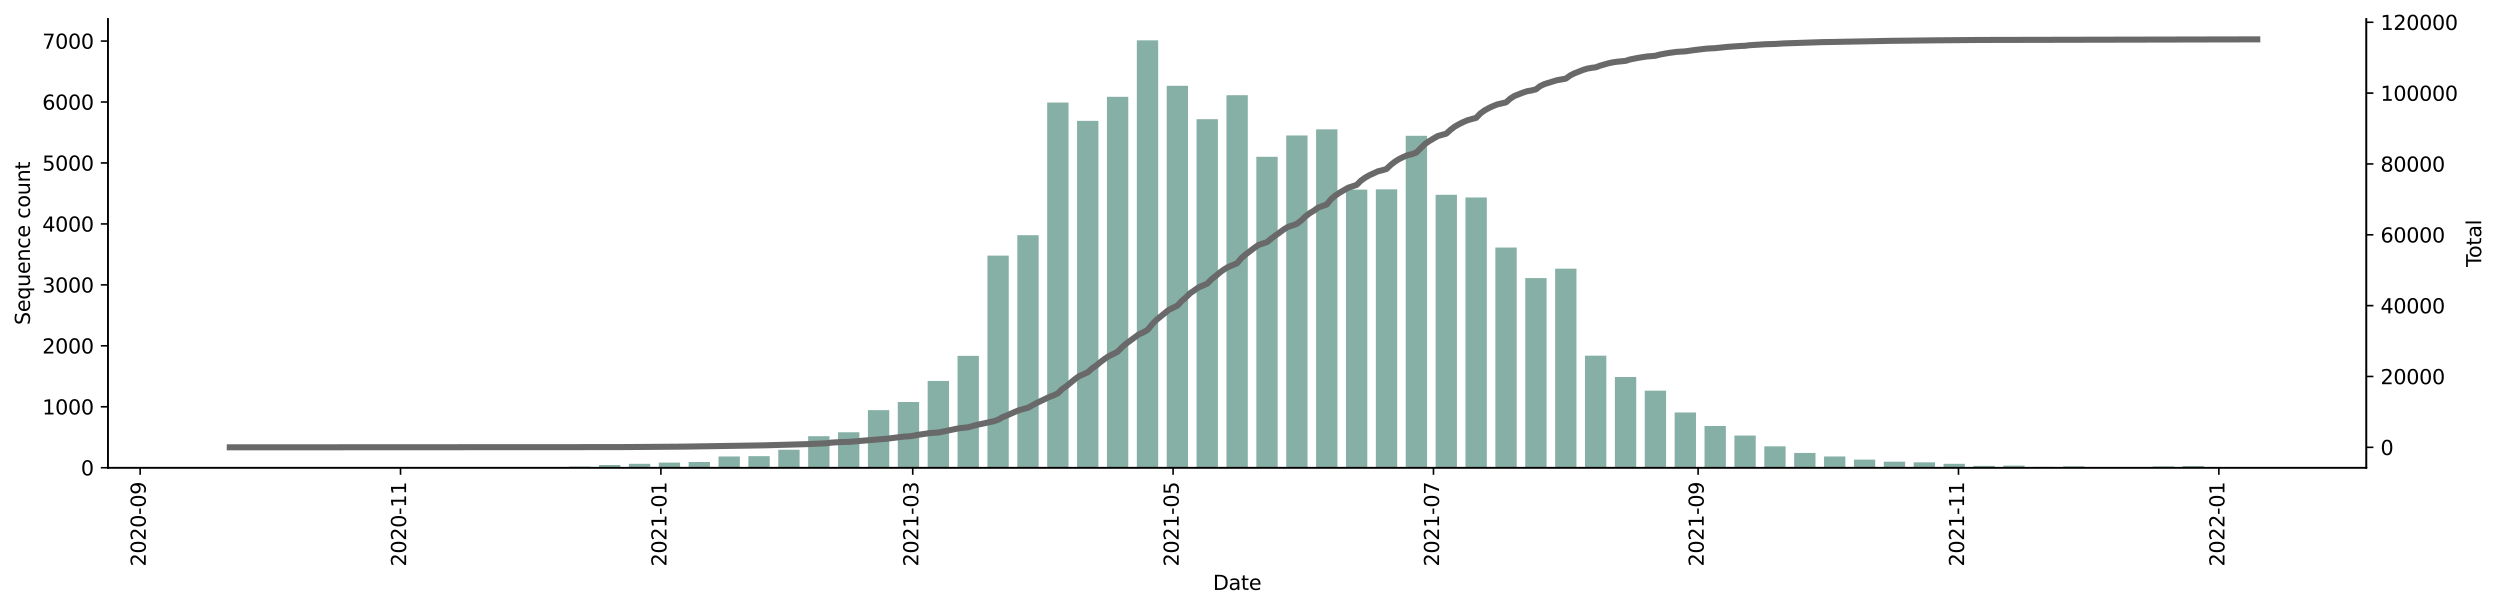<?xml version="1.0" encoding="utf-8" standalone="no"?>
<!DOCTYPE svg PUBLIC "-//W3C//DTD SVG 1.1//EN"
  "http://www.w3.org/Graphics/SVG/1.1/DTD/svg11.dtd">
<svg xmlns:xlink="http://www.w3.org/1999/xlink" width="1235.381pt" height="300.789pt" viewBox="0 0 1235.381 300.789" xmlns="http://www.w3.org/2000/svg" version="1.1">
 <defs>
  <style type="text/css">*{stroke-linejoin: round; stroke-linecap: butt}</style>
 </defs>
 <g id="figure_1">
  <g id="patch_1">
   <path d="M 0 300.789 
L 1235.381 300.789 
L 1235.381 0 
L 0 0 
z
" style="fill: #ffffff"/>
  </g>
  <g id="axes_1">
   <g id="patch_2">
    <path d="M 53.328 231.129 
L 1169.328 231.129 
L 1169.328 9.369 
L 53.328 9.369 
z
" style="fill: #ffffff"/>
   </g>
   <g id="patch_3">
    <path d="M 104.055 231.129 
L 114.602 231.129 
L 114.602 231.098 
L 104.055 231.098 
z
" clip-path="url(#pe9d35fc234)" style="fill: #86b0a6"/>
   </g>
   <g id="patch_4">
    <path d="M 118.82 231.129 
L 129.366 231.129 
L 129.366 231.098 
L 118.82 231.098 
z
" clip-path="url(#pe9d35fc234)" style="fill: #86b0a6"/>
   </g>
   <g id="patch_5">
    <path d="M 148.349 231.129 
L 158.896 231.129 
L 158.896 231.098 
L 148.349 231.098 
z
" clip-path="url(#pe9d35fc234)" style="fill: #86b0a6"/>
   </g>
   <g id="patch_6">
    <path d="M 163.114 231.129 
L 173.66 231.129 
L 173.66 231.068 
L 163.114 231.068 
z
" clip-path="url(#pe9d35fc234)" style="fill: #86b0a6"/>
   </g>
   <g id="patch_7">
    <path d="M 177.879 231.129 
L 188.425 231.129 
L 188.425 231.038 
L 177.879 231.038 
z
" clip-path="url(#pe9d35fc234)" style="fill: #86b0a6"/>
   </g>
   <g id="patch_8">
    <path d="M 192.644 231.129 
L 203.19 231.129 
L 203.19 231.098 
L 192.644 231.098 
z
" clip-path="url(#pe9d35fc234)" style="fill: #86b0a6"/>
   </g>
   <g id="patch_9">
    <path d="M 222.173 231.129 
L 232.719 231.129 
L 232.719 231.038 
L 222.173 231.038 
z
" clip-path="url(#pe9d35fc234)" style="fill: #86b0a6"/>
   </g>
   <g id="patch_10">
    <path d="M 251.702 231.129 
L 262.249 231.129 
L 262.249 230.978 
L 251.702 230.978 
z
" clip-path="url(#pe9d35fc234)" style="fill: #86b0a6"/>
   </g>
   <g id="patch_11">
    <path d="M 266.467 231.129 
L 277.013 231.129 
L 277.013 231.038 
L 266.467 231.038 
z
" clip-path="url(#pe9d35fc234)" style="fill: #86b0a6"/>
   </g>
   <g id="patch_12">
    <path d="M 281.232 231.129 
L 291.778 231.129 
L 291.778 230.586 
L 281.232 230.586 
z
" clip-path="url(#pe9d35fc234)" style="fill: #86b0a6"/>
   </g>
   <g id="patch_13">
    <path d="M 295.996 231.129 
L 306.543 231.129 
L 306.543 229.773 
L 295.996 229.773 
z
" clip-path="url(#pe9d35fc234)" style="fill: #86b0a6"/>
   </g>
   <g id="patch_14">
    <path d="M 310.761 231.129 
L 321.307 231.129 
L 321.307 229.201 
L 310.761 229.201 
z
" clip-path="url(#pe9d35fc234)" style="fill: #86b0a6"/>
   </g>
   <g id="patch_15">
    <path d="M 325.526 231.129 
L 336.072 231.129 
L 336.072 228.598 
L 325.526 228.598 
z
" clip-path="url(#pe9d35fc234)" style="fill: #86b0a6"/>
   </g>
   <g id="patch_16">
    <path d="M 340.291 231.129 
L 350.837 231.129 
L 350.837 228.297 
L 340.291 228.297 
z
" clip-path="url(#pe9d35fc234)" style="fill: #86b0a6"/>
   </g>
   <g id="patch_17">
    <path d="M 355.055 231.129 
L 365.601 231.129 
L 365.601 225.556 
L 355.055 225.556 
z
" clip-path="url(#pe9d35fc234)" style="fill: #86b0a6"/>
   </g>
   <g id="patch_18">
    <path d="M 369.82 231.129 
L 380.366 231.129 
L 380.366 225.406 
L 369.82 225.406 
z
" clip-path="url(#pe9d35fc234)" style="fill: #86b0a6"/>
   </g>
   <g id="patch_19">
    <path d="M 384.585 231.129 
L 395.131 231.129 
L 395.131 222.243 
L 384.585 222.243 
z
" clip-path="url(#pe9d35fc234)" style="fill: #86b0a6"/>
   </g>
   <g id="patch_20">
    <path d="M 399.349 231.129 
L 409.896 231.129 
L 409.896 215.557 
L 399.349 215.557 
z
" clip-path="url(#pe9d35fc234)" style="fill: #86b0a6"/>
   </g>
   <g id="patch_21">
    <path d="M 414.114 231.129 
L 424.66 231.129 
L 424.66 213.599 
L 414.114 213.599 
z
" clip-path="url(#pe9d35fc234)" style="fill: #86b0a6"/>
   </g>
   <g id="patch_22">
    <path d="M 428.879 231.129 
L 439.425 231.129 
L 439.425 202.665 
L 428.879 202.665 
z
" clip-path="url(#pe9d35fc234)" style="fill: #86b0a6"/>
   </g>
   <g id="patch_23">
    <path d="M 443.643 231.129 
L 454.19 231.129 
L 454.19 198.659 
L 443.643 198.659 
z
" clip-path="url(#pe9d35fc234)" style="fill: #86b0a6"/>
   </g>
   <g id="patch_24">
    <path d="M 458.408 231.129 
L 468.954 231.129 
L 468.954 188.238 
L 458.408 188.238 
z
" clip-path="url(#pe9d35fc234)" style="fill: #86b0a6"/>
   </g>
   <g id="patch_25">
    <path d="M 473.173 231.129 
L 483.719 231.129 
L 483.719 175.859 
L 473.173 175.859 
z
" clip-path="url(#pe9d35fc234)" style="fill: #86b0a6"/>
   </g>
   <g id="patch_26">
    <path d="M 487.937 231.129 
L 498.484 231.129 
L 498.484 126.312 
L 487.937 126.312 
z
" clip-path="url(#pe9d35fc234)" style="fill: #86b0a6"/>
   </g>
   <g id="patch_27">
    <path d="M 502.702 231.129 
L 513.248 231.129 
L 513.248 116.222 
L 502.702 116.222 
z
" clip-path="url(#pe9d35fc234)" style="fill: #86b0a6"/>
   </g>
   <g id="patch_28">
    <path d="M 517.467 231.129 
L 528.013 231.129 
L 528.013 50.651 
L 517.467 50.651 
z
" clip-path="url(#pe9d35fc234)" style="fill: #86b0a6"/>
   </g>
   <g id="patch_29">
    <path d="M 532.232 231.129 
L 542.778 231.129 
L 542.778 59.717 
L 532.232 59.717 
z
" clip-path="url(#pe9d35fc234)" style="fill: #86b0a6"/>
   </g>
   <g id="patch_30">
    <path d="M 546.996 231.129 
L 557.542 231.129 
L 557.542 47.819 
L 546.996 47.819 
z
" clip-path="url(#pe9d35fc234)" style="fill: #86b0a6"/>
   </g>
   <g id="patch_31">
    <path d="M 561.761 231.129 
L 572.307 231.129 
L 572.307 19.929 
L 561.761 19.929 
z
" clip-path="url(#pe9d35fc234)" style="fill: #86b0a6"/>
   </g>
   <g id="patch_32">
    <path d="M 576.526 231.129 
L 587.072 231.129 
L 587.072 42.398 
L 576.526 42.398 
z
" clip-path="url(#pe9d35fc234)" style="fill: #86b0a6"/>
   </g>
   <g id="patch_33">
    <path d="M 591.29 231.129 
L 601.837 231.129 
L 601.837 58.904 
L 591.29 58.904 
z
" clip-path="url(#pe9d35fc234)" style="fill: #86b0a6"/>
   </g>
   <g id="patch_34">
    <path d="M 606.055 231.129 
L 616.601 231.129 
L 616.601 47.036 
L 606.055 47.036 
z
" clip-path="url(#pe9d35fc234)" style="fill: #86b0a6"/>
   </g>
   <g id="patch_35">
    <path d="M 620.82 231.129 
L 631.366 231.129 
L 631.366 77.487 
L 620.82 77.487 
z
" clip-path="url(#pe9d35fc234)" style="fill: #86b0a6"/>
   </g>
   <g id="patch_36">
    <path d="M 635.584 231.129 
L 646.131 231.129 
L 646.131 66.946 
L 635.584 66.946 
z
" clip-path="url(#pe9d35fc234)" style="fill: #86b0a6"/>
   </g>
   <g id="patch_37">
    <path d="M 650.349 231.129 
L 660.895 231.129 
L 660.895 63.903 
L 650.349 63.903 
z
" clip-path="url(#pe9d35fc234)" style="fill: #86b0a6"/>
   </g>
   <g id="patch_38">
    <path d="M 665.114 231.129 
L 675.66 231.129 
L 675.66 93.692 
L 665.114 93.692 
z
" clip-path="url(#pe9d35fc234)" style="fill: #86b0a6"/>
   </g>
   <g id="patch_39">
    <path d="M 679.878 231.129 
L 690.425 231.129 
L 690.425 93.571 
L 679.878 93.571 
z
" clip-path="url(#pe9d35fc234)" style="fill: #86b0a6"/>
   </g>
   <g id="patch_40">
    <path d="M 694.643 231.129 
L 705.189 231.129 
L 705.189 67.096 
L 694.643 67.096 
z
" clip-path="url(#pe9d35fc234)" style="fill: #86b0a6"/>
   </g>
   <g id="patch_41">
    <path d="M 709.408 231.129 
L 719.954 231.129 
L 719.954 96.252 
L 709.408 96.252 
z
" clip-path="url(#pe9d35fc234)" style="fill: #86b0a6"/>
   </g>
   <g id="patch_42">
    <path d="M 724.173 231.129 
L 734.719 231.129 
L 734.719 97.577 
L 724.173 97.577 
z
" clip-path="url(#pe9d35fc234)" style="fill: #86b0a6"/>
   </g>
   <g id="patch_43">
    <path d="M 738.937 231.129 
L 749.483 231.129 
L 749.483 122.336 
L 738.937 122.336 
z
" clip-path="url(#pe9d35fc234)" style="fill: #86b0a6"/>
   </g>
   <g id="patch_44">
    <path d="M 753.702 231.129 
L 764.248 231.129 
L 764.248 137.396 
L 753.702 137.396 
z
" clip-path="url(#pe9d35fc234)" style="fill: #86b0a6"/>
   </g>
   <g id="patch_45">
    <path d="M 768.467 231.129 
L 779.013 231.129 
L 779.013 132.757 
L 768.467 132.757 
z
" clip-path="url(#pe9d35fc234)" style="fill: #86b0a6"/>
   </g>
   <g id="patch_46">
    <path d="M 783.231 231.129 
L 793.778 231.129 
L 793.778 175.768 
L 783.231 175.768 
z
" clip-path="url(#pe9d35fc234)" style="fill: #86b0a6"/>
   </g>
   <g id="patch_47">
    <path d="M 797.996 231.129 
L 808.542 231.129 
L 808.542 186.28 
L 797.996 186.28 
z
" clip-path="url(#pe9d35fc234)" style="fill: #86b0a6"/>
   </g>
   <g id="patch_48">
    <path d="M 812.761 231.129 
L 823.307 231.129 
L 823.307 193.057 
L 812.761 193.057 
z
" clip-path="url(#pe9d35fc234)" style="fill: #86b0a6"/>
   </g>
   <g id="patch_49">
    <path d="M 827.525 231.129 
L 838.072 231.129 
L 838.072 203.81 
L 827.525 203.81 
z
" clip-path="url(#pe9d35fc234)" style="fill: #86b0a6"/>
   </g>
   <g id="patch_50">
    <path d="M 842.29 231.129 
L 852.836 231.129 
L 852.836 210.496 
L 842.29 210.496 
z
" clip-path="url(#pe9d35fc234)" style="fill: #86b0a6"/>
   </g>
   <g id="patch_51">
    <path d="M 857.055 231.129 
L 867.601 231.129 
L 867.601 215.225 
L 857.055 215.225 
z
" clip-path="url(#pe9d35fc234)" style="fill: #86b0a6"/>
   </g>
   <g id="patch_52">
    <path d="M 871.82 231.129 
L 882.366 231.129 
L 882.366 220.556 
L 871.82 220.556 
z
" clip-path="url(#pe9d35fc234)" style="fill: #86b0a6"/>
   </g>
   <g id="patch_53">
    <path d="M 886.584 231.129 
L 897.13 231.129 
L 897.13 223.809 
L 886.584 223.809 
z
" clip-path="url(#pe9d35fc234)" style="fill: #86b0a6"/>
   </g>
   <g id="patch_54">
    <path d="M 901.349 231.129 
L 911.895 231.129 
L 911.895 225.556 
L 901.349 225.556 
z
" clip-path="url(#pe9d35fc234)" style="fill: #86b0a6"/>
   </g>
   <g id="patch_55">
    <path d="M 916.114 231.129 
L 926.66 231.129 
L 926.66 227.123 
L 916.114 227.123 
z
" clip-path="url(#pe9d35fc234)" style="fill: #86b0a6"/>
   </g>
   <g id="patch_56">
    <path d="M 930.878 231.129 
L 941.425 231.129 
L 941.425 228.147 
L 930.878 228.147 
z
" clip-path="url(#pe9d35fc234)" style="fill: #86b0a6"/>
   </g>
   <g id="patch_57">
    <path d="M 945.643 231.129 
L 956.189 231.129 
L 956.189 228.478 
L 945.643 228.478 
z
" clip-path="url(#pe9d35fc234)" style="fill: #86b0a6"/>
   </g>
   <g id="patch_58">
    <path d="M 960.408 231.129 
L 970.954 231.129 
L 970.954 229.201 
L 960.408 229.201 
z
" clip-path="url(#pe9d35fc234)" style="fill: #86b0a6"/>
   </g>
   <g id="patch_59">
    <path d="M 975.172 231.129 
L 985.719 231.129 
L 985.719 230.195 
L 975.172 230.195 
z
" clip-path="url(#pe9d35fc234)" style="fill: #86b0a6"/>
   </g>
   <g id="patch_60">
    <path d="M 989.937 231.129 
L 1000.483 231.129 
L 1000.483 230.074 
L 989.937 230.074 
z
" clip-path="url(#pe9d35fc234)" style="fill: #86b0a6"/>
   </g>
   <g id="patch_61">
    <path d="M 1004.702 231.129 
L 1015.248 231.129 
L 1015.248 230.707 
L 1004.702 230.707 
z
" clip-path="url(#pe9d35fc234)" style="fill: #86b0a6"/>
   </g>
   <g id="patch_62">
    <path d="M 1019.466 231.129 
L 1030.013 231.129 
L 1030.013 230.436 
L 1019.466 230.436 
z
" clip-path="url(#pe9d35fc234)" style="fill: #86b0a6"/>
   </g>
   <g id="patch_63">
    <path d="M 1034.231 231.129 
L 1044.777 231.129 
L 1044.777 230.857 
L 1034.231 230.857 
z
" clip-path="url(#pe9d35fc234)" style="fill: #86b0a6"/>
   </g>
   <g id="patch_64">
    <path d="M 1048.996 231.129 
L 1059.542 231.129 
L 1059.542 230.948 
L 1048.996 230.948 
z
" clip-path="url(#pe9d35fc234)" style="fill: #86b0a6"/>
   </g>
   <g id="patch_65">
    <path d="M 1063.761 231.129 
L 1074.307 231.129 
L 1074.307 230.466 
L 1063.761 230.466 
z
" clip-path="url(#pe9d35fc234)" style="fill: #86b0a6"/>
   </g>
   <g id="patch_66">
    <path d="M 1078.525 231.129 
L 1089.071 231.129 
L 1089.071 230.285 
L 1078.525 230.285 
z
" clip-path="url(#pe9d35fc234)" style="fill: #86b0a6"/>
   </g>
   <g id="patch_67">
    <path d="M 1108.055 231.129 
L 1118.601 231.129 
L 1118.601 231.098 
L 1108.055 231.098 
z
" clip-path="url(#pe9d35fc234)" style="fill: #86b0a6"/>
   </g>
   <g id="matplotlib.axis_1">
    <g id="xtick_1">
     <g id="line2d_1">
      <defs>
       <path id="m51f9460266" d="M 0 0 
L 0 3.5 
" style="stroke: #000000; stroke-width: 0.8"/>
      </defs>
      <g>
       <use xlink:href="#m51f9460266" x="69.253" y="231.129" style="stroke: #000000; stroke-width: 0.8"/>
      </g>
     </g>
     <g id="text_1">
      <!-- 2020-09 -->
      <g transform="translate(72.012 279.911)rotate(-90)scale(0.1 -0.1)">
       <defs>
        <path id="DejaVuSans-32" d="M 1228 531 
L 3431 531 
L 3431 0 
L 469 0 
L 469 531 
Q 828 903 1448 1529 
Q 2069 2156 2228 2338 
Q 2531 2678 2651 2914 
Q 2772 3150 2772 3378 
Q 2772 3750 2511 3984 
Q 2250 4219 1831 4219 
Q 1534 4219 1204 4116 
Q 875 4013 500 3803 
L 500 4441 
Q 881 4594 1212 4672 
Q 1544 4750 1819 4750 
Q 2544 4750 2975 4387 
Q 3406 4025 3406 3419 
Q 3406 3131 3298 2873 
Q 3191 2616 2906 2266 
Q 2828 2175 2409 1742 
Q 1991 1309 1228 531 
z
" transform="scale(0.016)"/>
        <path id="DejaVuSans-30" d="M 2034 4250 
Q 1547 4250 1301 3770 
Q 1056 3291 1056 2328 
Q 1056 1369 1301 889 
Q 1547 409 2034 409 
Q 2525 409 2770 889 
Q 3016 1369 3016 2328 
Q 3016 3291 2770 3770 
Q 2525 4250 2034 4250 
z
M 2034 4750 
Q 2819 4750 3233 4129 
Q 3647 3509 3647 2328 
Q 3647 1150 3233 529 
Q 2819 -91 2034 -91 
Q 1250 -91 836 529 
Q 422 1150 422 2328 
Q 422 3509 836 4129 
Q 1250 4750 2034 4750 
z
" transform="scale(0.016)"/>
        <path id="DejaVuSans-2d" d="M 313 2009 
L 1997 2009 
L 1997 1497 
L 313 1497 
L 313 2009 
z
" transform="scale(0.016)"/>
        <path id="DejaVuSans-39" d="M 703 97 
L 703 672 
Q 941 559 1184 500 
Q 1428 441 1663 441 
Q 2288 441 2617 861 
Q 2947 1281 2994 2138 
Q 2813 1869 2534 1725 
Q 2256 1581 1919 1581 
Q 1219 1581 811 2004 
Q 403 2428 403 3163 
Q 403 3881 828 4315 
Q 1253 4750 1959 4750 
Q 2769 4750 3195 4129 
Q 3622 3509 3622 2328 
Q 3622 1225 3098 567 
Q 2575 -91 1691 -91 
Q 1453 -91 1209 -44 
Q 966 3 703 97 
z
M 1959 2075 
Q 2384 2075 2632 2365 
Q 2881 2656 2881 3163 
Q 2881 3666 2632 3958 
Q 2384 4250 1959 4250 
Q 1534 4250 1286 3958 
Q 1038 3666 1038 3163 
Q 1038 2656 1286 2365 
Q 1534 2075 1959 2075 
z
" transform="scale(0.016)"/>
       </defs>
       <use xlink:href="#DejaVuSans-32"/>
       <use xlink:href="#DejaVuSans-30" x="63.623"/>
       <use xlink:href="#DejaVuSans-32" x="127.246"/>
       <use xlink:href="#DejaVuSans-30" x="190.869"/>
       <use xlink:href="#DejaVuSans-2d" x="254.492"/>
       <use xlink:href="#DejaVuSans-30" x="290.576"/>
       <use xlink:href="#DejaVuSans-39" x="354.199"/>
      </g>
     </g>
    </g>
    <g id="xtick_2">
     <g id="line2d_2">
      <g>
       <use xlink:href="#m51f9460266" x="197.917" y="231.129" style="stroke: #000000; stroke-width: 0.8"/>
      </g>
     </g>
     <g id="text_2">
      <!-- 2020-11 -->
      <g transform="translate(200.676 279.911)rotate(-90)scale(0.1 -0.1)">
       <defs>
        <path id="DejaVuSans-31" d="M 794 531 
L 1825 531 
L 1825 4091 
L 703 3866 
L 703 4441 
L 1819 4666 
L 2450 4666 
L 2450 531 
L 3481 531 
L 3481 0 
L 794 0 
L 794 531 
z
" transform="scale(0.016)"/>
       </defs>
       <use xlink:href="#DejaVuSans-32"/>
       <use xlink:href="#DejaVuSans-30" x="63.623"/>
       <use xlink:href="#DejaVuSans-32" x="127.246"/>
       <use xlink:href="#DejaVuSans-30" x="190.869"/>
       <use xlink:href="#DejaVuSans-2d" x="254.492"/>
       <use xlink:href="#DejaVuSans-31" x="290.576"/>
       <use xlink:href="#DejaVuSans-31" x="354.199"/>
      </g>
     </g>
    </g>
    <g id="xtick_3">
     <g id="line2d_3">
      <g>
       <use xlink:href="#m51f9460266" x="326.58" y="231.129" style="stroke: #000000; stroke-width: 0.8"/>
      </g>
     </g>
     <g id="text_3">
      <!-- 2021-01 -->
      <g transform="translate(329.34 279.911)rotate(-90)scale(0.1 -0.1)">
       <use xlink:href="#DejaVuSans-32"/>
       <use xlink:href="#DejaVuSans-30" x="63.623"/>
       <use xlink:href="#DejaVuSans-32" x="127.246"/>
       <use xlink:href="#DejaVuSans-31" x="190.869"/>
       <use xlink:href="#DejaVuSans-2d" x="254.492"/>
       <use xlink:href="#DejaVuSans-30" x="290.576"/>
       <use xlink:href="#DejaVuSans-31" x="354.199"/>
      </g>
     </g>
    </g>
    <g id="xtick_4">
     <g id="line2d_4">
      <g>
       <use xlink:href="#m51f9460266" x="451.026" y="231.129" style="stroke: #000000; stroke-width: 0.8"/>
      </g>
     </g>
     <g id="text_4">
      <!-- 2021-03 -->
      <g transform="translate(453.785 279.911)rotate(-90)scale(0.1 -0.1)">
       <defs>
        <path id="DejaVuSans-33" d="M 2597 2516 
Q 3050 2419 3304 2112 
Q 3559 1806 3559 1356 
Q 3559 666 3084 287 
Q 2609 -91 1734 -91 
Q 1441 -91 1130 -33 
Q 819 25 488 141 
L 488 750 
Q 750 597 1062 519 
Q 1375 441 1716 441 
Q 2309 441 2620 675 
Q 2931 909 2931 1356 
Q 2931 1769 2642 2001 
Q 2353 2234 1838 2234 
L 1294 2234 
L 1294 2753 
L 1863 2753 
Q 2328 2753 2575 2939 
Q 2822 3125 2822 3475 
Q 2822 3834 2567 4026 
Q 2313 4219 1838 4219 
Q 1578 4219 1281 4162 
Q 984 4106 628 3988 
L 628 4550 
Q 988 4650 1302 4700 
Q 1616 4750 1894 4750 
Q 2613 4750 3031 4423 
Q 3450 4097 3450 3541 
Q 3450 3153 3228 2886 
Q 3006 2619 2597 2516 
z
" transform="scale(0.016)"/>
       </defs>
       <use xlink:href="#DejaVuSans-32"/>
       <use xlink:href="#DejaVuSans-30" x="63.623"/>
       <use xlink:href="#DejaVuSans-32" x="127.246"/>
       <use xlink:href="#DejaVuSans-31" x="190.869"/>
       <use xlink:href="#DejaVuSans-2d" x="254.492"/>
       <use xlink:href="#DejaVuSans-30" x="290.576"/>
       <use xlink:href="#DejaVuSans-33" x="354.199"/>
      </g>
     </g>
    </g>
    <g id="xtick_5">
     <g id="line2d_5">
      <g>
       <use xlink:href="#m51f9460266" x="579.689" y="231.129" style="stroke: #000000; stroke-width: 0.8"/>
      </g>
     </g>
     <g id="text_5">
      <!-- 2021-05 -->
      <g transform="translate(582.449 279.911)rotate(-90)scale(0.1 -0.1)">
       <defs>
        <path id="DejaVuSans-35" d="M 691 4666 
L 3169 4666 
L 3169 4134 
L 1269 4134 
L 1269 2991 
Q 1406 3038 1543 3061 
Q 1681 3084 1819 3084 
Q 2600 3084 3056 2656 
Q 3513 2228 3513 1497 
Q 3513 744 3044 326 
Q 2575 -91 1722 -91 
Q 1428 -91 1123 -41 
Q 819 9 494 109 
L 494 744 
Q 775 591 1075 516 
Q 1375 441 1709 441 
Q 2250 441 2565 725 
Q 2881 1009 2881 1497 
Q 2881 1984 2565 2268 
Q 2250 2553 1709 2553 
Q 1456 2553 1204 2497 
Q 953 2441 691 2322 
L 691 4666 
z
" transform="scale(0.016)"/>
       </defs>
       <use xlink:href="#DejaVuSans-32"/>
       <use xlink:href="#DejaVuSans-30" x="63.623"/>
       <use xlink:href="#DejaVuSans-32" x="127.246"/>
       <use xlink:href="#DejaVuSans-31" x="190.869"/>
       <use xlink:href="#DejaVuSans-2d" x="254.492"/>
       <use xlink:href="#DejaVuSans-30" x="290.576"/>
       <use xlink:href="#DejaVuSans-35" x="354.199"/>
      </g>
     </g>
    </g>
    <g id="xtick_6">
     <g id="line2d_6">
      <g>
       <use xlink:href="#m51f9460266" x="708.353" y="231.129" style="stroke: #000000; stroke-width: 0.8"/>
      </g>
     </g>
     <g id="text_6">
      <!-- 2021-07 -->
      <g transform="translate(711.113 279.911)rotate(-90)scale(0.1 -0.1)">
       <defs>
        <path id="DejaVuSans-37" d="M 525 4666 
L 3525 4666 
L 3525 4397 
L 1831 0 
L 1172 0 
L 2766 4134 
L 525 4134 
L 525 4666 
z
" transform="scale(0.016)"/>
       </defs>
       <use xlink:href="#DejaVuSans-32"/>
       <use xlink:href="#DejaVuSans-30" x="63.623"/>
       <use xlink:href="#DejaVuSans-32" x="127.246"/>
       <use xlink:href="#DejaVuSans-31" x="190.869"/>
       <use xlink:href="#DejaVuSans-2d" x="254.492"/>
       <use xlink:href="#DejaVuSans-30" x="290.576"/>
       <use xlink:href="#DejaVuSans-37" x="354.199"/>
      </g>
     </g>
    </g>
    <g id="xtick_7">
     <g id="line2d_7">
      <g>
       <use xlink:href="#m51f9460266" x="839.126" y="231.129" style="stroke: #000000; stroke-width: 0.8"/>
      </g>
     </g>
     <g id="text_7">
      <!-- 2021-09 -->
      <g transform="translate(841.886 279.911)rotate(-90)scale(0.1 -0.1)">
       <use xlink:href="#DejaVuSans-32"/>
       <use xlink:href="#DejaVuSans-30" x="63.623"/>
       <use xlink:href="#DejaVuSans-32" x="127.246"/>
       <use xlink:href="#DejaVuSans-31" x="190.869"/>
       <use xlink:href="#DejaVuSans-2d" x="254.492"/>
       <use xlink:href="#DejaVuSans-30" x="290.576"/>
       <use xlink:href="#DejaVuSans-39" x="354.199"/>
      </g>
     </g>
    </g>
    <g id="xtick_8">
     <g id="line2d_8">
      <g>
       <use xlink:href="#m51f9460266" x="967.79" y="231.129" style="stroke: #000000; stroke-width: 0.8"/>
      </g>
     </g>
     <g id="text_8">
      <!-- 2021-11 -->
      <g transform="translate(970.549 279.911)rotate(-90)scale(0.1 -0.1)">
       <use xlink:href="#DejaVuSans-32"/>
       <use xlink:href="#DejaVuSans-30" x="63.623"/>
       <use xlink:href="#DejaVuSans-32" x="127.246"/>
       <use xlink:href="#DejaVuSans-31" x="190.869"/>
       <use xlink:href="#DejaVuSans-2d" x="254.492"/>
       <use xlink:href="#DejaVuSans-31" x="290.576"/>
       <use xlink:href="#DejaVuSans-31" x="354.199"/>
      </g>
     </g>
    </g>
    <g id="xtick_9">
     <g id="line2d_9">
      <g>
       <use xlink:href="#m51f9460266" x="1096.454" y="231.129" style="stroke: #000000; stroke-width: 0.8"/>
      </g>
     </g>
     <g id="text_9">
      <!-- 2022-01 -->
      <g transform="translate(1099.213 279.911)rotate(-90)scale(0.1 -0.1)">
       <use xlink:href="#DejaVuSans-32"/>
       <use xlink:href="#DejaVuSans-30" x="63.623"/>
       <use xlink:href="#DejaVuSans-32" x="127.246"/>
       <use xlink:href="#DejaVuSans-32" x="190.869"/>
       <use xlink:href="#DejaVuSans-2d" x="254.492"/>
       <use xlink:href="#DejaVuSans-30" x="290.576"/>
       <use xlink:href="#DejaVuSans-31" x="354.199"/>
      </g>
     </g>
    </g>
    <g id="text_10">
     <!-- Date -->
     <g transform="translate(599.377 291.51)scale(0.1 -0.1)">
      <defs>
       <path id="DejaVuSans-44" d="M 1259 4147 
L 1259 519 
L 2022 519 
Q 2988 519 3436 956 
Q 3884 1394 3884 2338 
Q 3884 3275 3436 3711 
Q 2988 4147 2022 4147 
L 1259 4147 
z
M 628 4666 
L 1925 4666 
Q 3281 4666 3915 4102 
Q 4550 3538 4550 2338 
Q 4550 1131 3912 565 
Q 3275 0 1925 0 
L 628 0 
L 628 4666 
z
" transform="scale(0.016)"/>
       <path id="DejaVuSans-61" d="M 2194 1759 
Q 1497 1759 1228 1600 
Q 959 1441 959 1056 
Q 959 750 1161 570 
Q 1363 391 1709 391 
Q 2188 391 2477 730 
Q 2766 1069 2766 1631 
L 2766 1759 
L 2194 1759 
z
M 3341 1997 
L 3341 0 
L 2766 0 
L 2766 531 
Q 2569 213 2275 61 
Q 1981 -91 1556 -91 
Q 1019 -91 701 211 
Q 384 513 384 1019 
Q 384 1609 779 1909 
Q 1175 2209 1959 2209 
L 2766 2209 
L 2766 2266 
Q 2766 2663 2505 2880 
Q 2244 3097 1772 3097 
Q 1472 3097 1187 3025 
Q 903 2953 641 2809 
L 641 3341 
Q 956 3463 1253 3523 
Q 1550 3584 1831 3584 
Q 2591 3584 2966 3190 
Q 3341 2797 3341 1997 
z
" transform="scale(0.016)"/>
       <path id="DejaVuSans-74" d="M 1172 4494 
L 1172 3500 
L 2356 3500 
L 2356 3053 
L 1172 3053 
L 1172 1153 
Q 1172 725 1289 603 
Q 1406 481 1766 481 
L 2356 481 
L 2356 0 
L 1766 0 
Q 1100 0 847 248 
Q 594 497 594 1153 
L 594 3053 
L 172 3053 
L 172 3500 
L 594 3500 
L 594 4494 
L 1172 4494 
z
" transform="scale(0.016)"/>
       <path id="DejaVuSans-65" d="M 3597 1894 
L 3597 1613 
L 953 1613 
Q 991 1019 1311 708 
Q 1631 397 2203 397 
Q 2534 397 2845 478 
Q 3156 559 3463 722 
L 3463 178 
Q 3153 47 2828 -22 
Q 2503 -91 2169 -91 
Q 1331 -91 842 396 
Q 353 884 353 1716 
Q 353 2575 817 3079 
Q 1281 3584 2069 3584 
Q 2775 3584 3186 3129 
Q 3597 2675 3597 1894 
z
M 3022 2063 
Q 3016 2534 2758 2815 
Q 2500 3097 2075 3097 
Q 1594 3097 1305 2825 
Q 1016 2553 972 2059 
L 3022 2063 
z
" transform="scale(0.016)"/>
      </defs>
      <use xlink:href="#DejaVuSans-44"/>
      <use xlink:href="#DejaVuSans-61" x="77.002"/>
      <use xlink:href="#DejaVuSans-74" x="138.281"/>
      <use xlink:href="#DejaVuSans-65" x="177.49"/>
     </g>
    </g>
   </g>
   <g id="matplotlib.axis_2">
    <g id="ytick_1">
     <g id="line2d_10">
      <defs>
       <path id="mafcf2ae0df" d="M 0 0 
L -3.5 0 
" style="stroke: #000000; stroke-width: 0.8"/>
      </defs>
      <g>
       <use xlink:href="#mafcf2ae0df" x="53.328" y="231.129" style="stroke: #000000; stroke-width: 0.8"/>
      </g>
     </g>
     <g id="text_11">
      <!-- 0 -->
      <g transform="translate(39.966 234.928)scale(0.1 -0.1)">
       <use xlink:href="#DejaVuSans-30"/>
      </g>
     </g>
    </g>
    <g id="ytick_2">
     <g id="line2d_11">
      <g>
       <use xlink:href="#mafcf2ae0df" x="53.328" y="201.009" style="stroke: #000000; stroke-width: 0.8"/>
      </g>
     </g>
     <g id="text_12">
      <!-- 1000 -->
      <g transform="translate(20.878 204.808)scale(0.1 -0.1)">
       <use xlink:href="#DejaVuSans-31"/>
       <use xlink:href="#DejaVuSans-30" x="63.623"/>
       <use xlink:href="#DejaVuSans-30" x="127.246"/>
       <use xlink:href="#DejaVuSans-30" x="190.869"/>
      </g>
     </g>
    </g>
    <g id="ytick_3">
     <g id="line2d_12">
      <g>
       <use xlink:href="#mafcf2ae0df" x="53.328" y="170.889" style="stroke: #000000; stroke-width: 0.8"/>
      </g>
     </g>
     <g id="text_13">
      <!-- 2000 -->
      <g transform="translate(20.878 174.688)scale(0.1 -0.1)">
       <use xlink:href="#DejaVuSans-32"/>
       <use xlink:href="#DejaVuSans-30" x="63.623"/>
       <use xlink:href="#DejaVuSans-30" x="127.246"/>
       <use xlink:href="#DejaVuSans-30" x="190.869"/>
      </g>
     </g>
    </g>
    <g id="ytick_4">
     <g id="line2d_13">
      <g>
       <use xlink:href="#mafcf2ae0df" x="53.328" y="140.769" style="stroke: #000000; stroke-width: 0.8"/>
      </g>
     </g>
     <g id="text_14">
      <!-- 3000 -->
      <g transform="translate(20.878 144.568)scale(0.1 -0.1)">
       <use xlink:href="#DejaVuSans-33"/>
       <use xlink:href="#DejaVuSans-30" x="63.623"/>
       <use xlink:href="#DejaVuSans-30" x="127.246"/>
       <use xlink:href="#DejaVuSans-30" x="190.869"/>
      </g>
     </g>
    </g>
    <g id="ytick_5">
     <g id="line2d_14">
      <g>
       <use xlink:href="#mafcf2ae0df" x="53.328" y="110.649" style="stroke: #000000; stroke-width: 0.8"/>
      </g>
     </g>
     <g id="text_15">
      <!-- 4000 -->
      <g transform="translate(20.878 114.449)scale(0.1 -0.1)">
       <defs>
        <path id="DejaVuSans-34" d="M 2419 4116 
L 825 1625 
L 2419 1625 
L 2419 4116 
z
M 2253 4666 
L 3047 4666 
L 3047 1625 
L 3713 1625 
L 3713 1100 
L 3047 1100 
L 3047 0 
L 2419 0 
L 2419 1100 
L 313 1100 
L 313 1709 
L 2253 4666 
z
" transform="scale(0.016)"/>
       </defs>
       <use xlink:href="#DejaVuSans-34"/>
       <use xlink:href="#DejaVuSans-30" x="63.623"/>
       <use xlink:href="#DejaVuSans-30" x="127.246"/>
       <use xlink:href="#DejaVuSans-30" x="190.869"/>
      </g>
     </g>
    </g>
    <g id="ytick_6">
     <g id="line2d_15">
      <g>
       <use xlink:href="#mafcf2ae0df" x="53.328" y="80.53" style="stroke: #000000; stroke-width: 0.8"/>
      </g>
     </g>
     <g id="text_16">
      <!-- 5000 -->
      <g transform="translate(20.878 84.329)scale(0.1 -0.1)">
       <use xlink:href="#DejaVuSans-35"/>
       <use xlink:href="#DejaVuSans-30" x="63.623"/>
       <use xlink:href="#DejaVuSans-30" x="127.246"/>
       <use xlink:href="#DejaVuSans-30" x="190.869"/>
      </g>
     </g>
    </g>
    <g id="ytick_7">
     <g id="line2d_16">
      <g>
       <use xlink:href="#mafcf2ae0df" x="53.328" y="50.41" style="stroke: #000000; stroke-width: 0.8"/>
      </g>
     </g>
     <g id="text_17">
      <!-- 6000 -->
      <g transform="translate(20.878 54.209)scale(0.1 -0.1)">
       <defs>
        <path id="DejaVuSans-36" d="M 2113 2584 
Q 1688 2584 1439 2293 
Q 1191 2003 1191 1497 
Q 1191 994 1439 701 
Q 1688 409 2113 409 
Q 2538 409 2786 701 
Q 3034 994 3034 1497 
Q 3034 2003 2786 2293 
Q 2538 2584 2113 2584 
z
M 3366 4563 
L 3366 3988 
Q 3128 4100 2886 4159 
Q 2644 4219 2406 4219 
Q 1781 4219 1451 3797 
Q 1122 3375 1075 2522 
Q 1259 2794 1537 2939 
Q 1816 3084 2150 3084 
Q 2853 3084 3261 2657 
Q 3669 2231 3669 1497 
Q 3669 778 3244 343 
Q 2819 -91 2113 -91 
Q 1303 -91 875 529 
Q 447 1150 447 2328 
Q 447 3434 972 4092 
Q 1497 4750 2381 4750 
Q 2619 4750 2861 4703 
Q 3103 4656 3366 4563 
z
" transform="scale(0.016)"/>
       </defs>
       <use xlink:href="#DejaVuSans-36"/>
       <use xlink:href="#DejaVuSans-30" x="63.623"/>
       <use xlink:href="#DejaVuSans-30" x="127.246"/>
       <use xlink:href="#DejaVuSans-30" x="190.869"/>
      </g>
     </g>
    </g>
    <g id="ytick_8">
     <g id="line2d_17">
      <g>
       <use xlink:href="#mafcf2ae0df" x="53.328" y="20.29" style="stroke: #000000; stroke-width: 0.8"/>
      </g>
     </g>
     <g id="text_18">
      <!-- 7000 -->
      <g transform="translate(20.878 24.089)scale(0.1 -0.1)">
       <use xlink:href="#DejaVuSans-37"/>
       <use xlink:href="#DejaVuSans-30" x="63.623"/>
       <use xlink:href="#DejaVuSans-30" x="127.246"/>
       <use xlink:href="#DejaVuSans-30" x="190.869"/>
      </g>
     </g>
    </g>
    <g id="text_19">
     <!-- Sequence count -->
     <g transform="translate(14.798 160.609)rotate(-90)scale(0.1 -0.1)">
      <defs>
       <path id="DejaVuSans-53" d="M 3425 4513 
L 3425 3897 
Q 3066 4069 2747 4153 
Q 2428 4238 2131 4238 
Q 1616 4238 1336 4038 
Q 1056 3838 1056 3469 
Q 1056 3159 1242 3001 
Q 1428 2844 1947 2747 
L 2328 2669 
Q 3034 2534 3370 2195 
Q 3706 1856 3706 1288 
Q 3706 609 3251 259 
Q 2797 -91 1919 -91 
Q 1588 -91 1214 -16 
Q 841 59 441 206 
L 441 856 
Q 825 641 1194 531 
Q 1563 422 1919 422 
Q 2459 422 2753 634 
Q 3047 847 3047 1241 
Q 3047 1584 2836 1778 
Q 2625 1972 2144 2069 
L 1759 2144 
Q 1053 2284 737 2584 
Q 422 2884 422 3419 
Q 422 4038 858 4394 
Q 1294 4750 2059 4750 
Q 2388 4750 2728 4690 
Q 3069 4631 3425 4513 
z
" transform="scale(0.016)"/>
       <path id="DejaVuSans-71" d="M 947 1747 
Q 947 1113 1208 752 
Q 1469 391 1925 391 
Q 2381 391 2643 752 
Q 2906 1113 2906 1747 
Q 2906 2381 2643 2742 
Q 2381 3103 1925 3103 
Q 1469 3103 1208 2742 
Q 947 2381 947 1747 
z
M 2906 525 
Q 2725 213 2448 61 
Q 2172 -91 1784 -91 
Q 1150 -91 751 415 
Q 353 922 353 1747 
Q 353 2572 751 3078 
Q 1150 3584 1784 3584 
Q 2172 3584 2448 3432 
Q 2725 3281 2906 2969 
L 2906 3500 
L 3481 3500 
L 3481 -1331 
L 2906 -1331 
L 2906 525 
z
" transform="scale(0.016)"/>
       <path id="DejaVuSans-75" d="M 544 1381 
L 544 3500 
L 1119 3500 
L 1119 1403 
Q 1119 906 1312 657 
Q 1506 409 1894 409 
Q 2359 409 2629 706 
Q 2900 1003 2900 1516 
L 2900 3500 
L 3475 3500 
L 3475 0 
L 2900 0 
L 2900 538 
Q 2691 219 2414 64 
Q 2138 -91 1772 -91 
Q 1169 -91 856 284 
Q 544 659 544 1381 
z
M 1991 3584 
L 1991 3584 
z
" transform="scale(0.016)"/>
       <path id="DejaVuSans-6e" d="M 3513 2113 
L 3513 0 
L 2938 0 
L 2938 2094 
Q 2938 2591 2744 2837 
Q 2550 3084 2163 3084 
Q 1697 3084 1428 2787 
Q 1159 2491 1159 1978 
L 1159 0 
L 581 0 
L 581 3500 
L 1159 3500 
L 1159 2956 
Q 1366 3272 1645 3428 
Q 1925 3584 2291 3584 
Q 2894 3584 3203 3211 
Q 3513 2838 3513 2113 
z
" transform="scale(0.016)"/>
       <path id="DejaVuSans-63" d="M 3122 3366 
L 3122 2828 
Q 2878 2963 2633 3030 
Q 2388 3097 2138 3097 
Q 1578 3097 1268 2742 
Q 959 2388 959 1747 
Q 959 1106 1268 751 
Q 1578 397 2138 397 
Q 2388 397 2633 464 
Q 2878 531 3122 666 
L 3122 134 
Q 2881 22 2623 -34 
Q 2366 -91 2075 -91 
Q 1284 -91 818 406 
Q 353 903 353 1747 
Q 353 2603 823 3093 
Q 1294 3584 2113 3584 
Q 2378 3584 2631 3529 
Q 2884 3475 3122 3366 
z
" transform="scale(0.016)"/>
       <path id="DejaVuSans-20" transform="scale(0.016)"/>
       <path id="DejaVuSans-6f" d="M 1959 3097 
Q 1497 3097 1228 2736 
Q 959 2375 959 1747 
Q 959 1119 1226 758 
Q 1494 397 1959 397 
Q 2419 397 2687 759 
Q 2956 1122 2956 1747 
Q 2956 2369 2687 2733 
Q 2419 3097 1959 3097 
z
M 1959 3584 
Q 2709 3584 3137 3096 
Q 3566 2609 3566 1747 
Q 3566 888 3137 398 
Q 2709 -91 1959 -91 
Q 1206 -91 779 398 
Q 353 888 353 1747 
Q 353 2609 779 3096 
Q 1206 3584 1959 3584 
z
" transform="scale(0.016)"/>
      </defs>
      <use xlink:href="#DejaVuSans-53"/>
      <use xlink:href="#DejaVuSans-65" x="63.477"/>
      <use xlink:href="#DejaVuSans-71" x="125"/>
      <use xlink:href="#DejaVuSans-75" x="188.477"/>
      <use xlink:href="#DejaVuSans-65" x="251.855"/>
      <use xlink:href="#DejaVuSans-6e" x="313.379"/>
      <use xlink:href="#DejaVuSans-63" x="376.758"/>
      <use xlink:href="#DejaVuSans-65" x="431.738"/>
      <use xlink:href="#DejaVuSans-20" x="493.262"/>
      <use xlink:href="#DejaVuSans-63" x="525.049"/>
      <use xlink:href="#DejaVuSans-6f" x="580.029"/>
      <use xlink:href="#DejaVuSans-75" x="641.211"/>
      <use xlink:href="#DejaVuSans-6e" x="704.59"/>
      <use xlink:href="#DejaVuSans-74" x="767.969"/>
     </g>
    </g>
   </g>
   <g id="patch_68">
    <path d="M 53.328 231.129 
L 53.328 9.369 
" style="fill: none; stroke: #000000; stroke-width: 0.8; stroke-linejoin: miter; stroke-linecap: square"/>
   </g>
   <g id="patch_69">
    <path d="M 1169.328 231.129 
L 1169.328 9.369 
" style="fill: none; stroke: #000000; stroke-width: 0.8; stroke-linejoin: miter; stroke-linecap: square"/>
   </g>
   <g id="patch_70">
    <path d="M 53.328 231.129 
L 1169.328 231.129 
" style="fill: none; stroke: #000000; stroke-width: 0.8; stroke-linejoin: miter; stroke-linecap: square"/>
   </g>
  </g>
  <g id="axes_2">
   <g id="matplotlib.axis_3">
    <g id="ytick_9">
     <g id="line2d_18">
      <defs>
       <path id="mf56e6040d4" d="M 0 0 
L 3.5 0 
" style="stroke: #000000; stroke-width: 0.8"/>
      </defs>
      <g>
       <use xlink:href="#mf56e6040d4" x="1169.328" y="221.05" style="stroke: #000000; stroke-width: 0.8"/>
      </g>
     </g>
     <g id="text_20">
      <!-- 0 -->
      <g transform="translate(1176.328 224.849)scale(0.1 -0.1)">
       <use xlink:href="#DejaVuSans-30"/>
      </g>
     </g>
    </g>
    <g id="ytick_10">
     <g id="line2d_19">
      <g>
       <use xlink:href="#mf56e6040d4" x="1169.328" y="186.042" style="stroke: #000000; stroke-width: 0.8"/>
      </g>
     </g>
     <g id="text_21">
      <!-- 20000 -->
      <g transform="translate(1176.328 189.841)scale(0.1 -0.1)">
       <use xlink:href="#DejaVuSans-32"/>
       <use xlink:href="#DejaVuSans-30" x="63.623"/>
       <use xlink:href="#DejaVuSans-30" x="127.246"/>
       <use xlink:href="#DejaVuSans-30" x="190.869"/>
       <use xlink:href="#DejaVuSans-30" x="254.492"/>
      </g>
     </g>
    </g>
    <g id="ytick_11">
     <g id="line2d_20">
      <g>
       <use xlink:href="#mf56e6040d4" x="1169.328" y="151.033" style="stroke: #000000; stroke-width: 0.8"/>
      </g>
     </g>
     <g id="text_22">
      <!-- 40000 -->
      <g transform="translate(1176.328 154.832)scale(0.1 -0.1)">
       <use xlink:href="#DejaVuSans-34"/>
       <use xlink:href="#DejaVuSans-30" x="63.623"/>
       <use xlink:href="#DejaVuSans-30" x="127.246"/>
       <use xlink:href="#DejaVuSans-30" x="190.869"/>
       <use xlink:href="#DejaVuSans-30" x="254.492"/>
      </g>
     </g>
    </g>
    <g id="ytick_12">
     <g id="line2d_21">
      <g>
       <use xlink:href="#mf56e6040d4" x="1169.328" y="116.025" style="stroke: #000000; stroke-width: 0.8"/>
      </g>
     </g>
     <g id="text_23">
      <!-- 60000 -->
      <g transform="translate(1176.328 119.824)scale(0.1 -0.1)">
       <use xlink:href="#DejaVuSans-36"/>
       <use xlink:href="#DejaVuSans-30" x="63.623"/>
       <use xlink:href="#DejaVuSans-30" x="127.246"/>
       <use xlink:href="#DejaVuSans-30" x="190.869"/>
       <use xlink:href="#DejaVuSans-30" x="254.492"/>
      </g>
     </g>
    </g>
    <g id="ytick_13">
     <g id="line2d_22">
      <g>
       <use xlink:href="#mf56e6040d4" x="1169.328" y="81.016" style="stroke: #000000; stroke-width: 0.8"/>
      </g>
     </g>
     <g id="text_24">
      <!-- 80000 -->
      <g transform="translate(1176.328 84.815)scale(0.1 -0.1)">
       <defs>
        <path id="DejaVuSans-38" d="M 2034 2216 
Q 1584 2216 1326 1975 
Q 1069 1734 1069 1313 
Q 1069 891 1326 650 
Q 1584 409 2034 409 
Q 2484 409 2743 651 
Q 3003 894 3003 1313 
Q 3003 1734 2745 1975 
Q 2488 2216 2034 2216 
z
M 1403 2484 
Q 997 2584 770 2862 
Q 544 3141 544 3541 
Q 544 4100 942 4425 
Q 1341 4750 2034 4750 
Q 2731 4750 3128 4425 
Q 3525 4100 3525 3541 
Q 3525 3141 3298 2862 
Q 3072 2584 2669 2484 
Q 3125 2378 3379 2068 
Q 3634 1759 3634 1313 
Q 3634 634 3220 271 
Q 2806 -91 2034 -91 
Q 1263 -91 848 271 
Q 434 634 434 1313 
Q 434 1759 690 2068 
Q 947 2378 1403 2484 
z
M 1172 3481 
Q 1172 3119 1398 2916 
Q 1625 2713 2034 2713 
Q 2441 2713 2670 2916 
Q 2900 3119 2900 3481 
Q 2900 3844 2670 4047 
Q 2441 4250 2034 4250 
Q 1625 4250 1398 4047 
Q 1172 3844 1172 3481 
z
" transform="scale(0.016)"/>
       </defs>
       <use xlink:href="#DejaVuSans-38"/>
       <use xlink:href="#DejaVuSans-30" x="63.623"/>
       <use xlink:href="#DejaVuSans-30" x="127.246"/>
       <use xlink:href="#DejaVuSans-30" x="190.869"/>
       <use xlink:href="#DejaVuSans-30" x="254.492"/>
      </g>
     </g>
    </g>
    <g id="ytick_14">
     <g id="line2d_23">
      <g>
       <use xlink:href="#mf56e6040d4" x="1169.328" y="46.008" style="stroke: #000000; stroke-width: 0.8"/>
      </g>
     </g>
     <g id="text_25">
      <!-- 100000 -->
      <g transform="translate(1176.328 49.807)scale(0.1 -0.1)">
       <use xlink:href="#DejaVuSans-31"/>
       <use xlink:href="#DejaVuSans-30" x="63.623"/>
       <use xlink:href="#DejaVuSans-30" x="127.246"/>
       <use xlink:href="#DejaVuSans-30" x="190.869"/>
       <use xlink:href="#DejaVuSans-30" x="254.492"/>
       <use xlink:href="#DejaVuSans-30" x="318.115"/>
      </g>
     </g>
    </g>
    <g id="ytick_15">
     <g id="line2d_24">
      <g>
       <use xlink:href="#mf56e6040d4" x="1169.328" y="10.999" style="stroke: #000000; stroke-width: 0.8"/>
      </g>
     </g>
     <g id="text_26">
      <!-- 120000 -->
      <g transform="translate(1176.328 14.798)scale(0.1 -0.1)">
       <use xlink:href="#DejaVuSans-31"/>
       <use xlink:href="#DejaVuSans-32" x="63.623"/>
       <use xlink:href="#DejaVuSans-30" x="127.246"/>
       <use xlink:href="#DejaVuSans-30" x="190.869"/>
       <use xlink:href="#DejaVuSans-30" x="254.492"/>
       <use xlink:href="#DejaVuSans-30" x="318.115"/>
      </g>
     </g>
    </g>
    <g id="text_27">
     <!-- Total -->
     <g transform="translate(1226.102 131.925)rotate(-90)scale(0.1 -0.1)">
      <defs>
       <path id="DejaVuSans-54" d="M -19 4666 
L 3928 4666 
L 3928 4134 
L 2272 4134 
L 2272 0 
L 1638 0 
L 1638 4134 
L -19 4134 
L -19 4666 
z
" transform="scale(0.016)"/>
       <path id="DejaVuSans-6c" d="M 603 4863 
L 1178 4863 
L 1178 0 
L 603 0 
L 603 4863 
z
" transform="scale(0.016)"/>
      </defs>
      <use xlink:href="#DejaVuSans-54"/>
      <use xlink:href="#DejaVuSans-6f" x="44.084"/>
      <use xlink:href="#DejaVuSans-74" x="105.266"/>
      <use xlink:href="#DejaVuSans-61" x="144.475"/>
      <use xlink:href="#DejaVuSans-6c" x="205.754"/>
     </g>
    </g>
   </g>
   <g id="line2d_25">
    <path d="M 113.547 221.049 
L 305.488 220.942 
L 322.362 220.821 
L 337.127 220.707 
L 377.202 220.077 
L 398.295 219.482 
L 402.513 219.309 
L 406.732 219.128 
L 408.841 218.992 
L 410.95 218.708 
L 415.169 218.456 
L 419.387 218.356 
L 423.606 218.027 
L 427.824 217.647 
L 438.37 216.786 
L 442.589 216.249 
L 446.807 215.731 
L 448.916 215.634 
L 451.026 215.361 
L 453.135 214.947 
L 457.353 214.33 
L 459.463 213.991 
L 463.681 213.723 
L 472.118 211.994 
L 474.227 211.594 
L 478.446 211.129 
L 482.664 209.968 
L 491.101 208.139 
L 493.211 207.406 
L 495.32 206.152 
L 497.429 205.345 
L 501.648 203.481 
L 503.757 202.624 
L 507.975 201.488 
L 512.194 199.168 
L 518.521 196.15 
L 520.631 195.37 
L 522.74 194.369 
L 524.849 192.279 
L 526.958 190.82 
L 531.177 187.367 
L 533.286 185.858 
L 537.505 183.976 
L 539.614 182.086 
L 541.723 180.622 
L 543.832 178.872 
L 545.942 177.298 
L 548.051 175.91 
L 550.16 174.92 
L 552.269 173.796 
L 554.379 171.646 
L 556.488 169.819 
L 562.816 165.171 
L 564.925 164.266 
L 567.034 163.055 
L 569.143 160.48 
L 571.253 158.24 
L 577.58 153.088 
L 581.799 151.021 
L 583.908 148.775 
L 586.017 146.946 
L 588.126 144.888 
L 592.345 141.985 
L 596.563 140.167 
L 598.673 137.975 
L 600.782 136.368 
L 602.891 134.549 
L 605 133.062 
L 607.11 131.838 
L 611.328 130.086 
L 613.437 127.539 
L 615.547 125.722 
L 619.765 122.529 
L 621.874 121.043 
L 626.093 119.657 
L 628.202 117.87 
L 634.53 113.278 
L 636.639 112.015 
L 638.748 111.388 
L 640.858 110.595 
L 642.967 108.962 
L 645.076 106.961 
L 647.185 105.356 
L 649.294 104.097 
L 651.404 102.564 
L 655.622 101.046 
L 657.731 98.393 
L 659.841 96.66 
L 661.95 95.224 
L 666.168 92.791 
L 670.387 91.375 
L 672.496 89.282 
L 674.605 87.768 
L 676.715 86.577 
L 680.933 84.645 
L 683.042 84.141 
L 685.152 83.502 
L 687.261 81.47 
L 689.37 79.838 
L 691.479 78.536 
L 693.589 77.517 
L 695.698 76.623 
L 697.807 76.147 
L 699.916 75.347 
L 704.135 71.156 
L 706.244 69.712 
L 710.463 67.223 
L 714.681 66.045 
L 716.79 64.14 
L 718.899 62.533 
L 721.009 61.348 
L 723.118 60.295 
L 725.227 59.397 
L 729.446 58.231 
L 731.555 56.036 
L 733.664 54.524 
L 735.773 53.356 
L 737.883 52.381 
L 739.992 51.56 
L 744.21 50.582 
L 746.32 48.714 
L 748.429 47.382 
L 752.647 45.742 
L 754.757 45.04 
L 756.866 44.691 
L 758.975 44.159 
L 761.084 42.533 
L 763.194 41.546 
L 767.412 40.235 
L 769.521 39.599 
L 773.74 38.864 
L 775.849 37.327 
L 777.958 36.251 
L 782.177 34.588 
L 784.286 33.93 
L 786.395 33.527 
L 788.504 33.27 
L 790.614 32.482 
L 794.832 31.26 
L 796.941 30.816 
L 799.051 30.497 
L 803.269 30.081 
L 805.378 29.407 
L 809.597 28.566 
L 813.815 27.917 
L 818.034 27.556 
L 820.143 26.97 
L 824.362 26.203 
L 828.58 25.631 
L 832.799 25.377 
L 837.017 24.773 
L 843.345 24.019 
L 847.563 23.791 
L 853.891 23.14 
L 860.219 22.704 
L 862.328 22.629 
L 864.437 22.349 
L 872.874 21.829 
L 877.093 21.731 
L 881.311 21.458 
L 900.294 20.824 
L 934.042 20.184 
L 955.135 19.942 
L 978.336 19.744 
L 1115.437 19.449 
L 1115.437 19.449 
" clip-path="url(#pe9d35fc234)" style="fill: none; stroke: #696969; stroke-width: 3; stroke-linecap: square"/>
   </g>
   <g id="patch_71">
    <path d="M 53.328 231.129 
L 53.328 9.369 
" style="fill: none; stroke: #000000; stroke-width: 0.8; stroke-linejoin: miter; stroke-linecap: square"/>
   </g>
   <g id="patch_72">
    <path d="M 1169.328 231.129 
L 1169.328 9.369 
" style="fill: none; stroke: #000000; stroke-width: 0.8; stroke-linejoin: miter; stroke-linecap: square"/>
   </g>
   <g id="patch_73">
    <path d="M 53.328 231.129 
L 1169.328 231.129 
" style="fill: none; stroke: #000000; stroke-width: 0.8; stroke-linejoin: miter; stroke-linecap: square"/>
   </g>
  </g>
 </g>
 <defs>
  <clipPath id="pe9d35fc234">
   <rect x="53.328" y="9.369" width="1116" height="221.76"/>
  </clipPath>
 </defs>
</svg>
